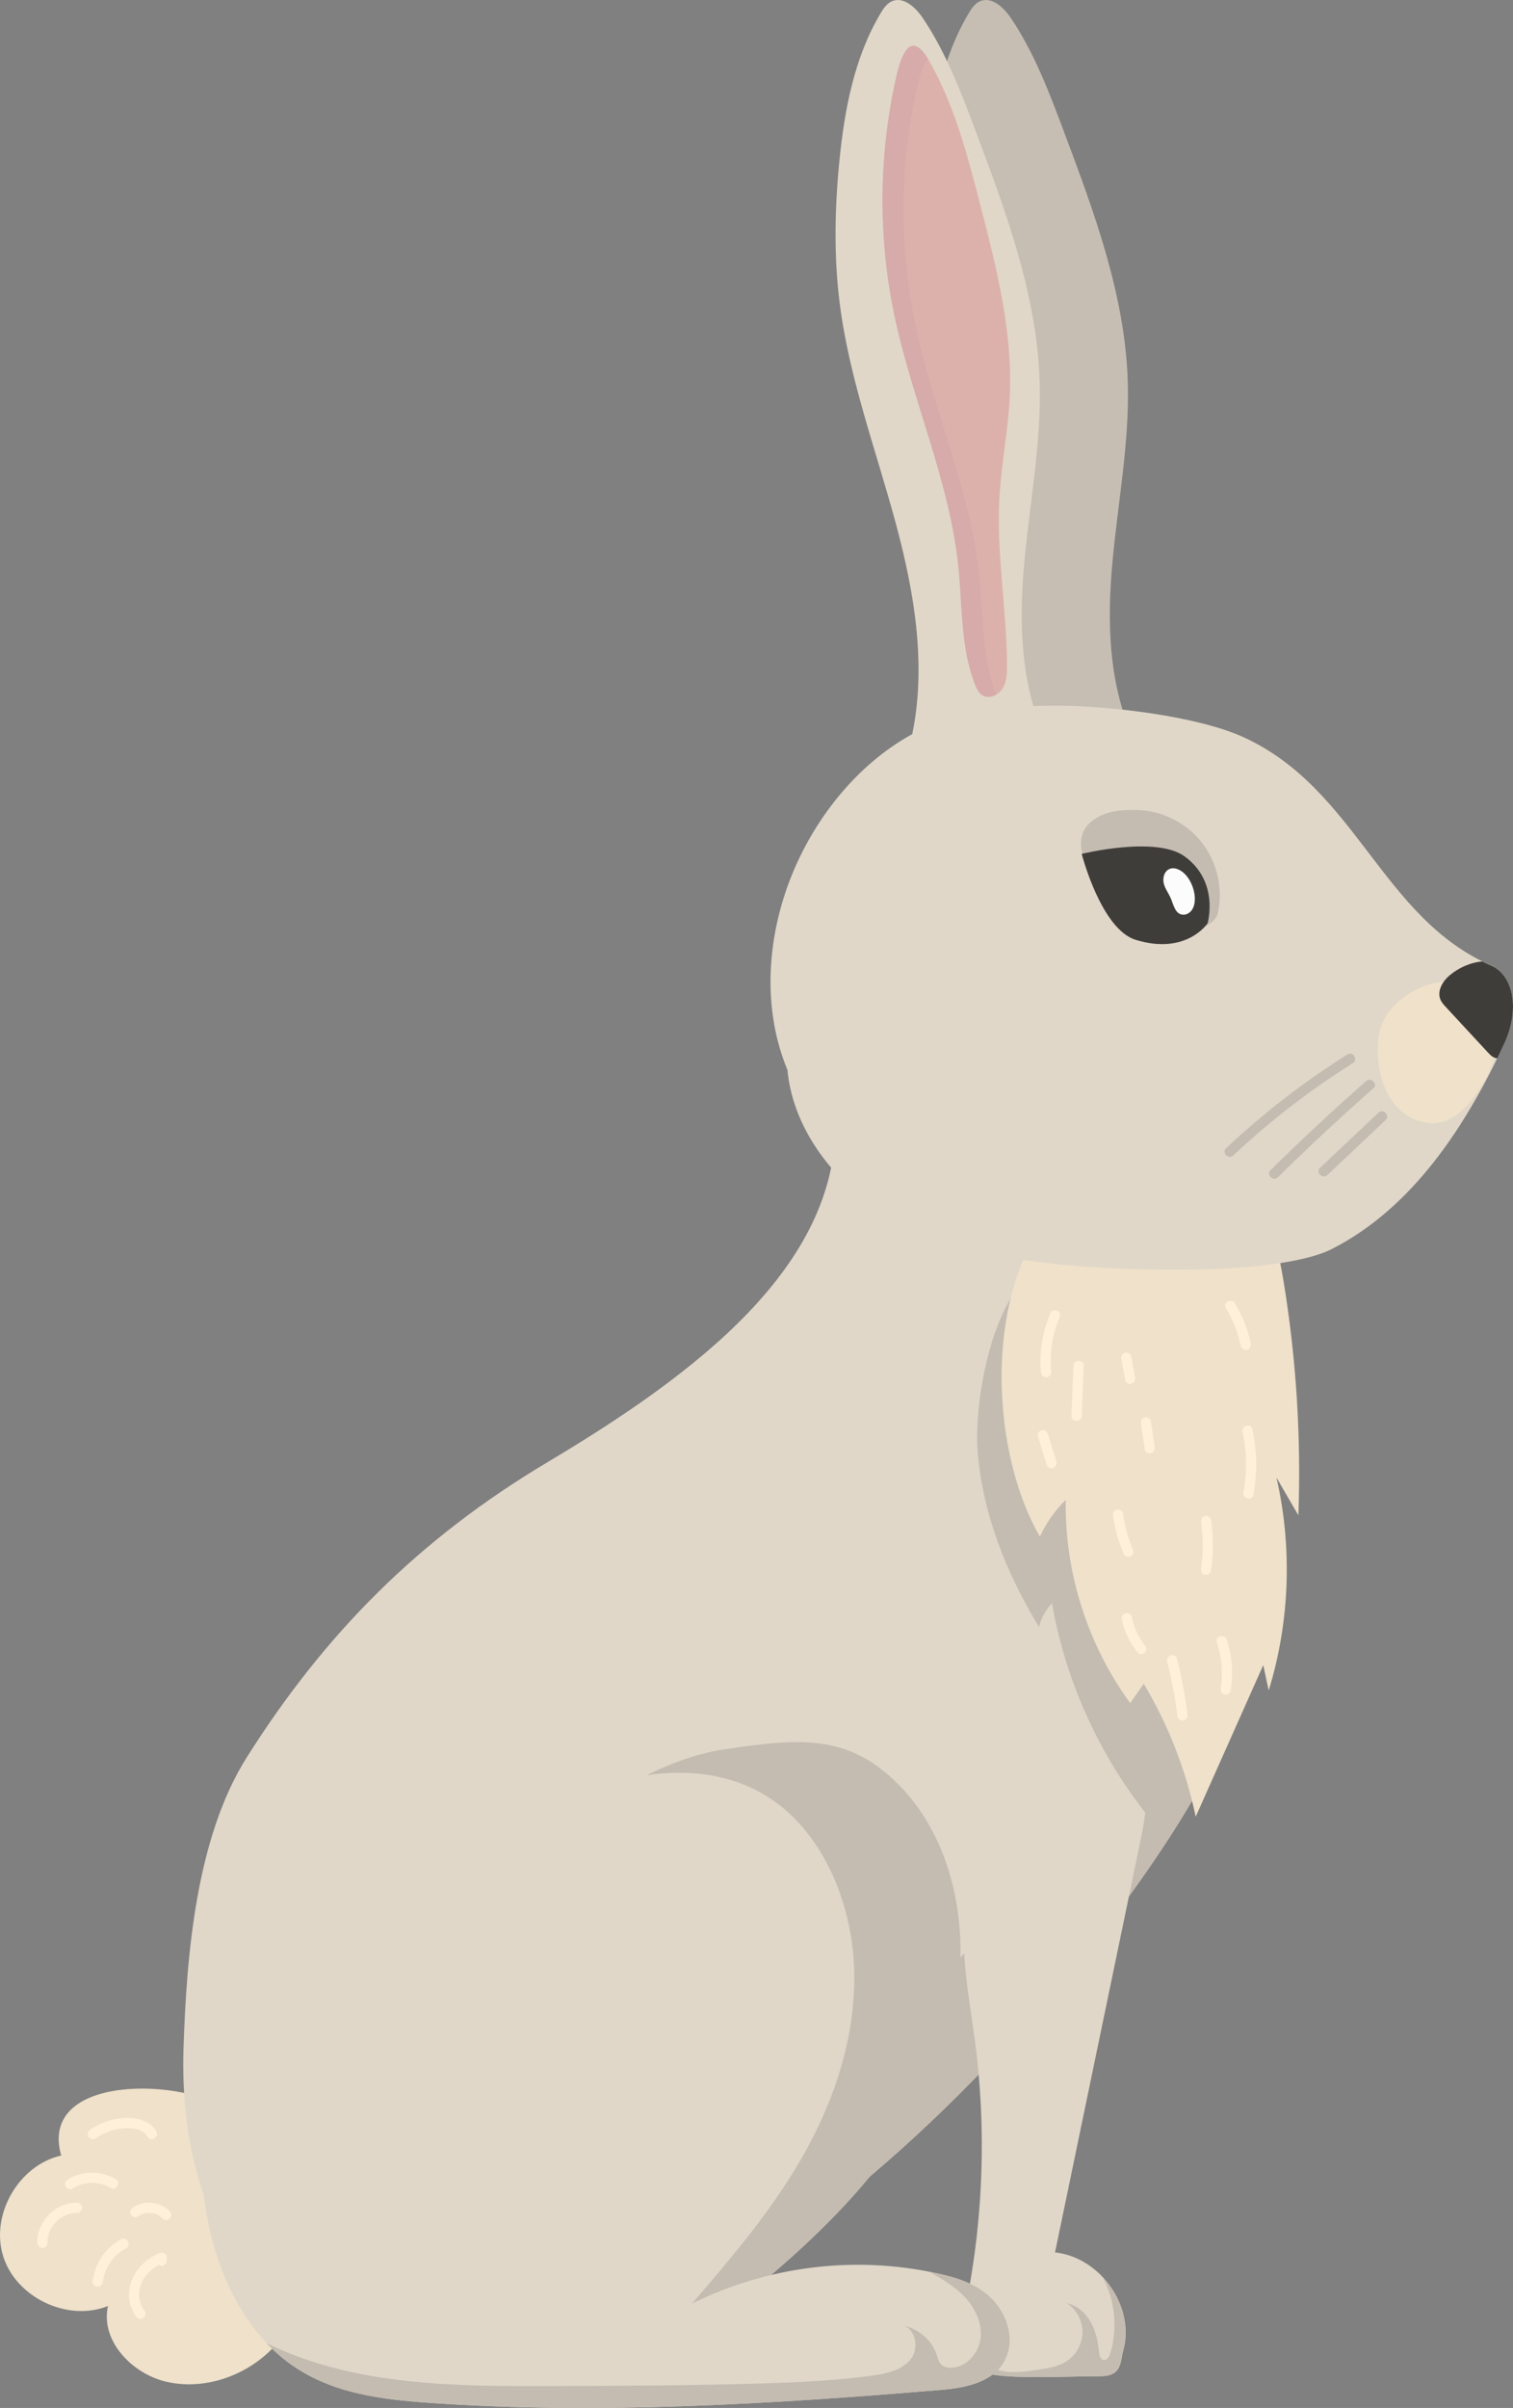 <svg xmlns="http://www.w3.org/2000/svg" width="678.91" height="1080" viewBox="0 0 678.91 1080"><rect x="0" y="0" width="678.91" height="1080" fill="#808080" stroke="none"/><g id="a"/><g id="b"><g id="c"><g id="d"><path d="M447.48 335.23c8.56-32.94 2.83-67.89-6.06-100.75-8.89-32.85-20.93-65.06-25.15-98.83-2.64-21.12-2.17-42.55-.06-63.73 2.29-22.94 6.7-46.25 18.51-66.04 1.25-2.09 2.69-4.24 4.9-5.26 5.25-2.42 10.77 2.7 14 7.5 10.53 15.63 17.24 33.46 23.86 51.11 13.52 36.02 27.21 72.83 28.55 111.28.99 28.32-4.78 56.4-7.12 84.64-2.34 28.24-.88 58.07 13.21 82.66l-64.64-2.57z" fill="#c6beb3"/><path d="M27.45 966.77c-19.03 4.3-31.84 26.49-26.04 45.12 5.79 18.62 28.94 29.63 47.04 22.38-3.49 15.52 10.77 30.44 26.28 33.99 19.6 4.49 41.15-4.81 52.78-21.21 23.96-33.81 3.51-76.95-25.35-100.35-17.98-14.58-85.29-17.1-74.7 20.08z" fill="#efe1ca"/><path d="M407.95 335.23c8.56-32.94 2.83-67.89-6.06-100.75-8.89-32.85-20.93-65.06-25.15-98.83-2.64-21.12-2.17-42.55-.06-63.73 2.29-22.94 6.7-46.25 18.51-66.04 1.25-2.09 2.69-4.24 4.9-5.26 5.25-2.42 10.77 2.7 14 7.5 10.53 15.63 17.24 33.46 23.87 51.11 13.52 36.02 27.2 72.83 28.54 111.28.99 28.32-4.78 56.4-7.12 84.64-2.34 28.24-.88 58.07 13.21 82.66l-64.64-2.57z" fill="#e0d7c8"/><path d="M560.15 566.91c-5.16-13.4-11.42-26.75-21.62-37.37-16.43-17.11-41.56-25.29-66.2-26.86-24.64-1.57-97.41 1.08-97.41 1.08.25 64.32-61.92 111.94-129.2 152.02-57.74 34.4-99.96 76.91-134.99 132.41-22.73 36.01-27.01 88.7-28.38 130.41-1.43 43.53 9.68 91.45 46.92 117.94 21.07 14.99 47.3 25.77 73.84 25.78 156.79.1 331.33-229.87 348.39-290.21 17.77-62.86 31.27-146.46 8.65-205.2z" fill="#e0d7c8"/><path d="M560.34 566.91c-5.16-13.4-11.42-26.75-21.62-37.37-2.97-3.1-6.24-5.9-9.73-8.43 1.9 4.08 3.62 8.24 5.22 12.41 22.62 58.75 9.12 142.34-8.65 205.2-17.05 60.34-191.6 290.32-348.39 290.21-26.55-.02-52.78-10.79-73.84-25.78-1.93-1.37-3.77-2.81-5.56-4.3 7.34 14.68 17.66 27.7 31.69 37.68 21.07 14.99 47.3 25.77 73.84 25.78 156.79.1 331.34-229.87 348.39-290.21 17.77-62.86 31.26-146.46 8.65-205.2z" fill="#c4bcb1"/><path d="M393.4 792c-19.92-14.44-42.02-11.28-69.08-7.29-31.53 4.65-109.2 39.43-110.46 141.03-.28 22.76-13.24 44.33-12.76 67.27.48 22.95 9.34 46.96 27.93 59.65 17.19 11.73 39.99 11.92 59.54 5.14 19.55-6.77 36.46-19.7 52.44-33.11 34.91-29.26 68.32-63.48 83.16-107.21 14.83-43.73 6.03-98.81-30.77-125.5z" fill="#c4bcb1"/><path d="M154.57 949.01c-1.76-12.85 1.59-25.78 5.96-37.67 19.34-52.62 60.38-94.12 108.95-110.18 25.15-8.31 53.9-9.56 76.71 5.84 22.81 15.39 35.9 45.64 37.05 75.32 1.15 29.69-8.37 58.66-22.33 83.52-13.95 24.86-32.21 46.18-50.33 67.31 34.24-16.91 73.29-21.66 110.39-13.44 8.3 1.84 16.81 4.48 23.37 10.6 6.56 6.12 10.65 16.54 7.76 25.4-4.04 12.34-18.05 15.2-29.75 16.18-76.15 6.34-152.64 11.12-229.07 5.86-21.47-1.48-43.82-4.07-62.24-16.94-23.69-16.54-36.92-47.96-39.81-78.97-3.77-40.38 8.5-81.95 32.84-111.22 1.13-1.36 2.37-3.23 1.62-4.93-.75-1.7-3.75.29-2.31 1.28l31.2 82.04z" fill="#e0d7c8"/><path d="M435.97 844.54c-7.07 22.53-1.71 46.71 1.41 70.08 5.5 41.11 3.84 83.12-4.88 123.7-1.7 7.93-3.15 17.55 3.06 22.93 3.33 2.89 8.02 3.63 12.45 4.15 12.28 1.46 33.55.35 45.92.35 9.68.0 8.74-6.72 10.05-11.32 5.57-19.47-9.99-41.97-30.57-44.21 8.74-42.09 17.48-84.18 26.22-126.27 4.03-19.4 8.06-38.8 12.08-58.19 1.62-7.78 3.24-15.76 2-23.6-1.23-7.85-5.93-15.67-13.54-18.47-7.61-2.81-17.78 1.38-19.16 9.2l-45.04 51.66z" fill="#e0d7c8"/><path d="M438.64 650.25c2.06 28.24 12.9 55.29 27.59 79.5.96-3.99 2.99-7.72 5.82-10.69 6.78 38.9 24.77 75.78 51.24 105.07 34.61-71.93 31.48-160.78-8.11-230.1-5.39-9.45-11.8-18.9-21.35-24.12-43.89-23.97-57.13 53.83-55.2 80.34z" fill="#c4bcb1"/><path d="M466.62 689.2c2.81-6.14 6.76-11.76 11.59-16.47-.54 32.43 9.78 64.95 28.92 91.13 2.03-2.89 4.07-5.78 6.1-8.67 10.98 18.41 18.89 38.66 23.3 59.64 10.1-22.67 20.2-45.34 30.31-68 .82 3.79 1.64 7.58 2.45 11.37 9.47-30.8 10.68-64.09 3.48-95.5 3.28 5.65 6.55 11.29 9.83 16.94 1.27-34.82-.92-69.76-6.51-104.16-2.47-15.18-6.12-31.25-17.19-41.94-9.2-8.89-22.43-12.69-35.22-12.74-81.83-.3-87.97 115.16-57.06 168.39z" fill="#efe1ca"/><path d="M669.33 433.14c-49.39-21.36-60.52-79.18-111.21-102.44-20.87-9.58-60.75-14.18-83.72-14.19-16.63.0-33.52.75-49.32 5.92-26.11 8.55-47.3 28.8-61.17 52.52-18.4 31.44-24.43 71.58-10.58 104.91 2.15 22.78 16.1 43.91 34.53 57.84 20.63 15.6 46.24 23.25 71.77 27.38 32.59 5.27 112.6 8.05 138.09-4.94 36.16-18.44 60.06-55.1 77.18-91.9 7.74-16.63 3.45-31.2-5.56-35.09z" fill="#e0d7c8"/><g><path d="M405.34 1043.09c-.42-.11-.86-.19-1.32-.21.44.05.89.12 1.32.21z" fill="#c4bcb1"/><path d="M444.33 1030.31c-6.56-6.12-15.06-8.76-23.37-10.6-1.37-.3-2.74-.58-4.11-.85 5.57 3.08 11.11 6.33 15.56 10.86 4.85 4.94 8.3 11.71 7.65 18.61-.66 6.89-6.31 13.46-13.23 13.63-1.64.04-3.4-.32-4.55-1.49-1.1-1.11-1.45-2.74-1.93-4.22-2.17-6.63-8.17-11.83-15-13.15 5.45 1.46 7.12 10.1 3.44 14.87-3.96 5.14-10.98 6.62-17.41 7.51-16.31 2.26-32.79 2.99-49.25 3.5-31.68.97-63.38 1.08-95.08 1.2-43.35.16-88.71-.18-127.38-19.24 3.48 3.68 7.26 7 11.36 9.87 18.43 12.87 40.78 15.47 62.24 16.94 76.42 5.26 152.92.47 229.07-5.86 11.7-.97 25.71-3.84 29.75-16.18 2.9-8.85-1.2-19.28-7.76-25.4z" fill="#c4bcb1"/></g><path d="M494.85 1021.43c5.48 10.38 6.81 22.96 3.31 34.18-.45 1.43-1.4 3.12-2.88 2.93-1.51-.2-1.97-2.13-2.12-3.64-.46-4.65-1.42-9.35-3.72-13.42-2.3-4.07-6.1-7.48-10.67-8.46 4.2 2.77 6.89 7.69 6.96 12.72.07 5.03-2.47 10.02-6.58 12.92-3.23 2.28-7.21 3.23-11.12 3.84-5.68.88-14.63 2.44-20.19.45-3.12-1.12-7.3-3.84-9.2.29 2.84 1.3 6.12 1.8 9.28 2.17 12.28 1.46 33.55.35 45.92.35 9.68.0 8.73-6.72 10.05-11.32 3.31-11.55-.83-24.17-9.04-33z" fill="#c4bcb1"/><path d="M401.26 141.04c7.99 38.3 24.91 74.67 28.85 113.59 1.79 17.71.94 36.11 7.53 52.65.65 1.63 1.42 3.3 2.84 4.33 2.92 2.12 7.35.4 9.3-2.63 1.96-3.03 2.1-6.86 2.09-10.47-.1-25.1-4.81-50.11-3.42-75.17.85-15.26 3.95-30.33 4.66-45.6 1.35-29.08-5.98-57.78-13.26-85.96-5.72-22.16-11.57-44.63-22.93-64.51-8.27-14.46-12.55-2.6-14.8 7.45-2.67 11.89-4.46 23.98-5.38 36.13-1.77 23.46-.28 47.17 4.52 70.2z" fill="#ddb1ab"/><path d="M439.54 258.98c-3.94-38.92-20.86-75.3-28.85-113.59-4.8-23.03-6.3-46.74-4.52-70.2.92-12.15 2.71-24.24 5.38-36.13 1.09-4.83 2.64-10.08 4.88-12.62-7.95-13.16-12.11-1.58-14.32 8.26-2.67 11.89-4.46 23.98-5.38 36.13-1.77 23.46-.28 47.17 4.52 70.2 7.99 38.3 24.91 74.67 28.85 113.59 1.79 17.71.94 36.11 7.53 52.65.65 1.62 1.42 3.3 2.84 4.33 1.91 1.39 4.47 1.12 6.56-.07-6.54-16.51-5.7-34.87-7.49-52.54z" fill="#d6abaa"/><g><path d="M539.07 377.62c-7.03-8.83-18.16-14.25-29.45-14.35-5.79-.05-15.9.0-22.14 7.47-3.72 4.44-3.25 14.42 2.08 16.69.57-.63 19.11 7.21 19.11 7.21 8.11 8.28 17.45 15.35 27.62 20.9 1.23.67-.17.68 1.23.67 3.48-.02 8.21-3.28 8.96-6.68 2.42-11.02-.37-23.08-7.41-31.91z" fill="#c4bcb1"/><path d="M485.38 382.98s33.25-8.21 46.16 1.11c15.79 11.41 10.31 30.04 10.31 30.04.0.0-9.46 14.41-32.27 7.39-15.53-4.78-24.2-38.54-24.2-38.54z" fill="#3f3d3a"/><path d="M522.74 397.86c.81 1.81 1.96 3.45 2.72 5.28 1.1 2.67 1.77 6.16 4.53 6.98 1.7.51 3.6-.37 4.68-1.78s1.45-3.25 1.48-5.02c.07-4.6-2.5-10.72-6.74-13.04-5.49-3-8.98 2.39-6.66 7.58z" fill="#fcfcfc"/></g><path d="M619.98 459.47c-1.59 4.22-1.9 8.83-1.7 13.34.35 8 2.4 16.19 7.45 22.4 5.05 6.21 13.52 10.02 21.27 8.01 6.49-1.68 11.4-6.94 15.31-12.39 5.41-7.55 9.74-16.41 9.37-25.68-.45-11.02-11.03-24.34-22.73-24.69-11.18-.33-25.05 8.63-28.96 19.01z" fill="#efe1ca"/><path d="M669.33 433.19c-1.44-.62-2.84-1.28-4.21-1.96-5.33.42-10.66 2.85-14.69 6.26-3.15 2.67-5.68 7.02-4.08 10.83.56 1.33 1.56 2.42 2.54 3.47 6.25 6.74 12.5 13.49 18.74 20.23.73.78 1.47 1.58 2.41 2.1.57.31 1.18.49 1.81.57 1.02-2.11 2.03-4.24 3.04-6.41 7.74-16.63 3.45-31.2-5.56-35.09z" fill="#3f3d3a"/><path d="M553.44 518.21c16.46-15.49 34.4-29.33 53.55-41.33 2.5-1.57.2-5.55-2.32-3.97-19.47 12.2-37.74 26.31-54.48 42.05-2.16 2.03 1.1 5.29 3.25 3.26h0z" fill="#c4bcb1"/><path d="M573.42 528.03c13.89-13.7 28.17-26.99 42.82-39.88 2.23-1.96-1.04-5.21-3.26-3.26-14.65 12.89-28.92 26.19-42.82 39.88-2.11 2.08 1.14 5.34 3.26 3.26h0z" fill="#c4bcb1"/><path d="M595.62 527.01c8.71-8.22 17.42-16.45 26.13-24.67 2.16-2.04-1.1-5.29-3.26-3.26-8.71 8.22-17.42 16.45-26.13 24.67-2.16 2.04 1.1 5.29 3.26 3.26h0z" fill="#c4bcb1"/><path d="M471.4 588.81c-3.59 8.41-5.16 17.52-4.31 26.64.12 1.24.97 2.3 2.3 2.3 1.16.0 2.42-1.06 2.3-2.3-.77-8.26.41-16.67 3.68-24.32.49-1.14.34-2.47-.82-3.15-.97-.57-2.66-.32-3.15.83h0z" fill="#fff0d9"/><path d="M481.66 612.57c-.3 7.5-.6 14.99-.9 22.49-.12 2.96 4.49 2.96 4.6.0.3-7.5.6-14.99.9-22.49.12-2.96-4.48-2.96-4.6.0h0z" fill="#fff0d9"/><path d="M465.74 644.33c1.29 4.16 2.57 8.33 3.86 12.49.35 1.15 1.62 2 2.83 1.61 1.16-.37 1.99-1.6 1.61-2.83-1.29-4.16-2.57-8.33-3.86-12.49-.35-1.15-1.62-2-2.83-1.61-1.16.37-1.99 1.6-1.61 2.83h0z" fill="#fff0d9"/><path d="M499.46 679.97c.84 5.94 2.51 11.67 4.85 17.19.49 1.14 2.17 1.4 3.15.83 1.19-.69 1.31-2 .83-3.15-2.17-5.13-3.61-10.59-4.39-16.1-.17-1.23-1.74-1.91-2.83-1.61-1.32.36-1.78 1.6-1.61 2.83h0z" fill="#fff0d9"/><path d="M511.96 638.58c.58 3.86 1.16 7.71 1.73 11.57.18 1.19 1.75 1.96 2.83 1.61 1.3-.42 1.8-1.55 1.61-2.83-.58-3.86-1.16-7.71-1.73-11.57-.18-1.19-1.75-1.96-2.83-1.61-1.3.42-1.8 1.55-1.61 2.83h0z" fill="#fff0d9"/><path d="M503.18 609.57c.56 3.13 1.13 6.26 1.69 9.39.21 1.19 1.72 1.97 2.83 1.61 1.28-.41 1.84-1.56 1.61-2.83-.56-3.13-1.13-6.26-1.69-9.39-.21-1.19-1.72-1.97-2.83-1.61-1.27.41-1.84 1.56-1.61 2.83h0z" fill="#fff0d9"/><path d="M550.1 586.8c3.22 5.24 5.46 10.95 6.69 16.98.25 1.22 1.69 1.92 2.83 1.61 1.27-.35 1.86-1.61 1.61-2.83-1.3-6.38-3.75-12.53-7.16-18.08-1.55-2.52-5.53-.21-3.98 2.32h0z" fill="#fff0d9"/><path d="M557.51 642.25c1.98 8.88 2.13 18.12.41 27.06-.56 2.89 3.88 4.13 4.44 1.22 1.88-9.78 1.76-19.78-.41-29.51-.64-2.89-5.08-1.67-4.44 1.22h0z" fill="#fff0d9"/><path d="M538.99 682.83c.96 6.79.94 13.79-.05 20.57-.18 1.23.3 2.47 1.61 2.83 1.08.3 2.65-.37 2.83-1.61 1.12-7.68 1.13-15.34.05-23.02-.17-1.23-1.74-1.91-2.83-1.61-1.32.36-1.78 1.6-1.61 2.83h0z" fill="#fff0d9"/><path d="M503.42 726.37c1.08 5.45 3.56 10.49 7.06 14.8.76.94 2.47.85 3.25.0.92-1 .81-2.25.0-3.26-.05-.06-.56-.72-.36-.45-.19-.25-.37-.5-.55-.75-.36-.51-.7-1.02-1.03-1.55-.66-1.05-1.25-2.15-1.78-3.27-.13-.28-.26-.56-.38-.85.14.33-.18-.45-.21-.53-.23-.58-.44-1.16-.63-1.76-.38-1.18-.69-2.39-.93-3.61-.23-1.18-1.71-1.97-2.83-1.61-1.26.41-1.86 1.56-1.61 2.83h0z" fill="#fff0d9"/><path d="M523.72 745.24c2.03 7.94 3.57 15.99 4.57 24.13.15 1.23.95 2.3 2.3 2.3 1.13.0 2.45-1.06 2.3-2.3-1.04-8.54-2.6-17.01-4.73-25.35-.73-2.87-5.17-1.65-4.44 1.22h0z" fill="#fff0d9"/><path d="M546.02 736.59c2.18 6.6 2.84 13.66 1.73 20.54-.2 1.23.32 2.48 1.61 2.83 1.1.3 2.63-.37 2.83-1.61 1.25-7.7.73-15.57-1.73-22.99-.93-2.8-5.37-1.6-4.44 1.22h0z" fill="#fff0d9"/><path d="M21.37 1005.92c-.02-.51-.02-1.02.02-1.54.02-.22.04-.44.06-.65-.06.48.05-.26.07-.35.09-.46.21-.92.34-1.37.06-.21.13-.42.2-.62.03-.08.35-.87.17-.46.38-.87.84-1.7 1.37-2.49.12-.18.25-.36.38-.54.3-.42-.13.13.18-.23.33-.39.67-.78 1.03-1.14.33-.34.68-.66 1.05-.97.06-.05.63-.51.3-.26.17-.13.35-.26.53-.39.78-.54 1.61-1 2.47-1.41.25-.11.27-.12.05-.03.1-.04.2-.08.3-.12.24-.09.48-.17.72-.25.41-.13.83-.25 1.26-.34.28-.06.57-.12.86-.16-.41.07.14-.01.25-.02.51-.05 1.02-.06 1.54-.05 1.24.03 2.3-1.08 2.3-2.3s-1.05-2.28-2.3-2.3c-9.51-.2-18.11 8.47-17.77 17.99.04 1.24 1.03 2.3 2.3 2.3s2.35-1.05 2.3-2.3h0z" fill="#fff0d9"/><path d="M32.64 981.56c5.12-3.29 11.75-3.39 16.95-.22 2.53 1.55 4.85-2.43 2.32-3.97-6.51-3.98-15.17-3.91-21.6.22-1.04.67-1.47 2.04-.83 3.15.61 1.04 2.1 1.5 3.15.83h0z" fill="#fff0d9"/><path d="M42.85 959.14c3.91-2.73 8.47-4.41 13.25-4.61 3.57-.15 8.15.34 10.09 3.8 1.45 2.58 5.42.27 3.97-2.32-2.6-4.64-8.18-6.14-13.17-6.1-5.86.05-11.67 1.91-16.47 5.26-1.02.71-1.49 2.01-.82 3.15.59 1.01 2.12 1.54 3.15.83h0z" fill="#fff0d9"/><path d="M64.63 1036.08c-2.7-3.44-2.79-8.64-.94-12.48 2.05-4.25 5.81-7.2 10.06-9.08-1.15-.66-2.31-1.33-3.46-1.99-.04.48-.09.96-.13 1.45-.11 1.24 1.14 2.3 2.3 2.3 1.34.0 2.19-1.06 2.3-2.3.04-.48.09-.96.13-1.45.17-1.93-2.04-2.62-3.46-1.99-5.31 2.35-9.96 6.45-12.21 11.87-2.34 5.63-1.61 12.11 2.16 16.91.77.98 2.45.81 3.26.0.97-.97.77-2.27.0-3.25h0z" fill="#fff0d9"/><path d="M46.16 1023.32c.1-.81-.04.19.04-.27.03-.21.07-.42.11-.62.08-.42.17-.83.27-1.24.21-.82.46-1.63.76-2.42.17-.45.15-.4.36-.85.18-.39.37-.76.56-1.14.4-.75.84-1.47 1.31-2.17.8-1.17 1.84-2.37 3.04-3.46 1.22-1.12 2.4-1.94 3.97-2.79 1.09-.59 1.44-2.1.82-3.15-.65-1.11-2.05-1.42-3.15-.83-7.08 3.81-11.75 11.02-12.71 18.94-.15 1.24 1.17 2.3 2.3 2.3 1.37.0 2.15-1.06 2.3-2.3h0z" fill="#fff0d9"/><path d="M61.85 994.17c.49-.36 1-.67 1.54-.94.1-.05.51-.21.06-.03.12-.05.23-.09.35-.13.27-.1.54-.18.81-.25.3-.08.61-.15.92-.2.05.0.47-.06.16-.03-.34.04.19-.01.26-.02.6-.05 1.21-.04 1.81.0.05.0.47.04.17.0-.34-.03.19.03.26.04.28.05.56.11.84.18.28.07.55.15.82.25.15.05.3.11.44.16.26.09-.33-.17.06.03.51.25 1.01.52 1.48.85.0.0.46.35.22.16-.24-.2.21.18.2.18.24.21.46.44.68.67.82.88 2.43.9 3.26.0.87-.94.88-2.32.0-3.26-4.15-4.44-11.72-5.27-16.66-1.65-.97.71-1.55 2.03-.83 3.15.62.96 2.11 1.59 3.15.83h0z" fill="#fff0d9"/></g></g></g></svg>